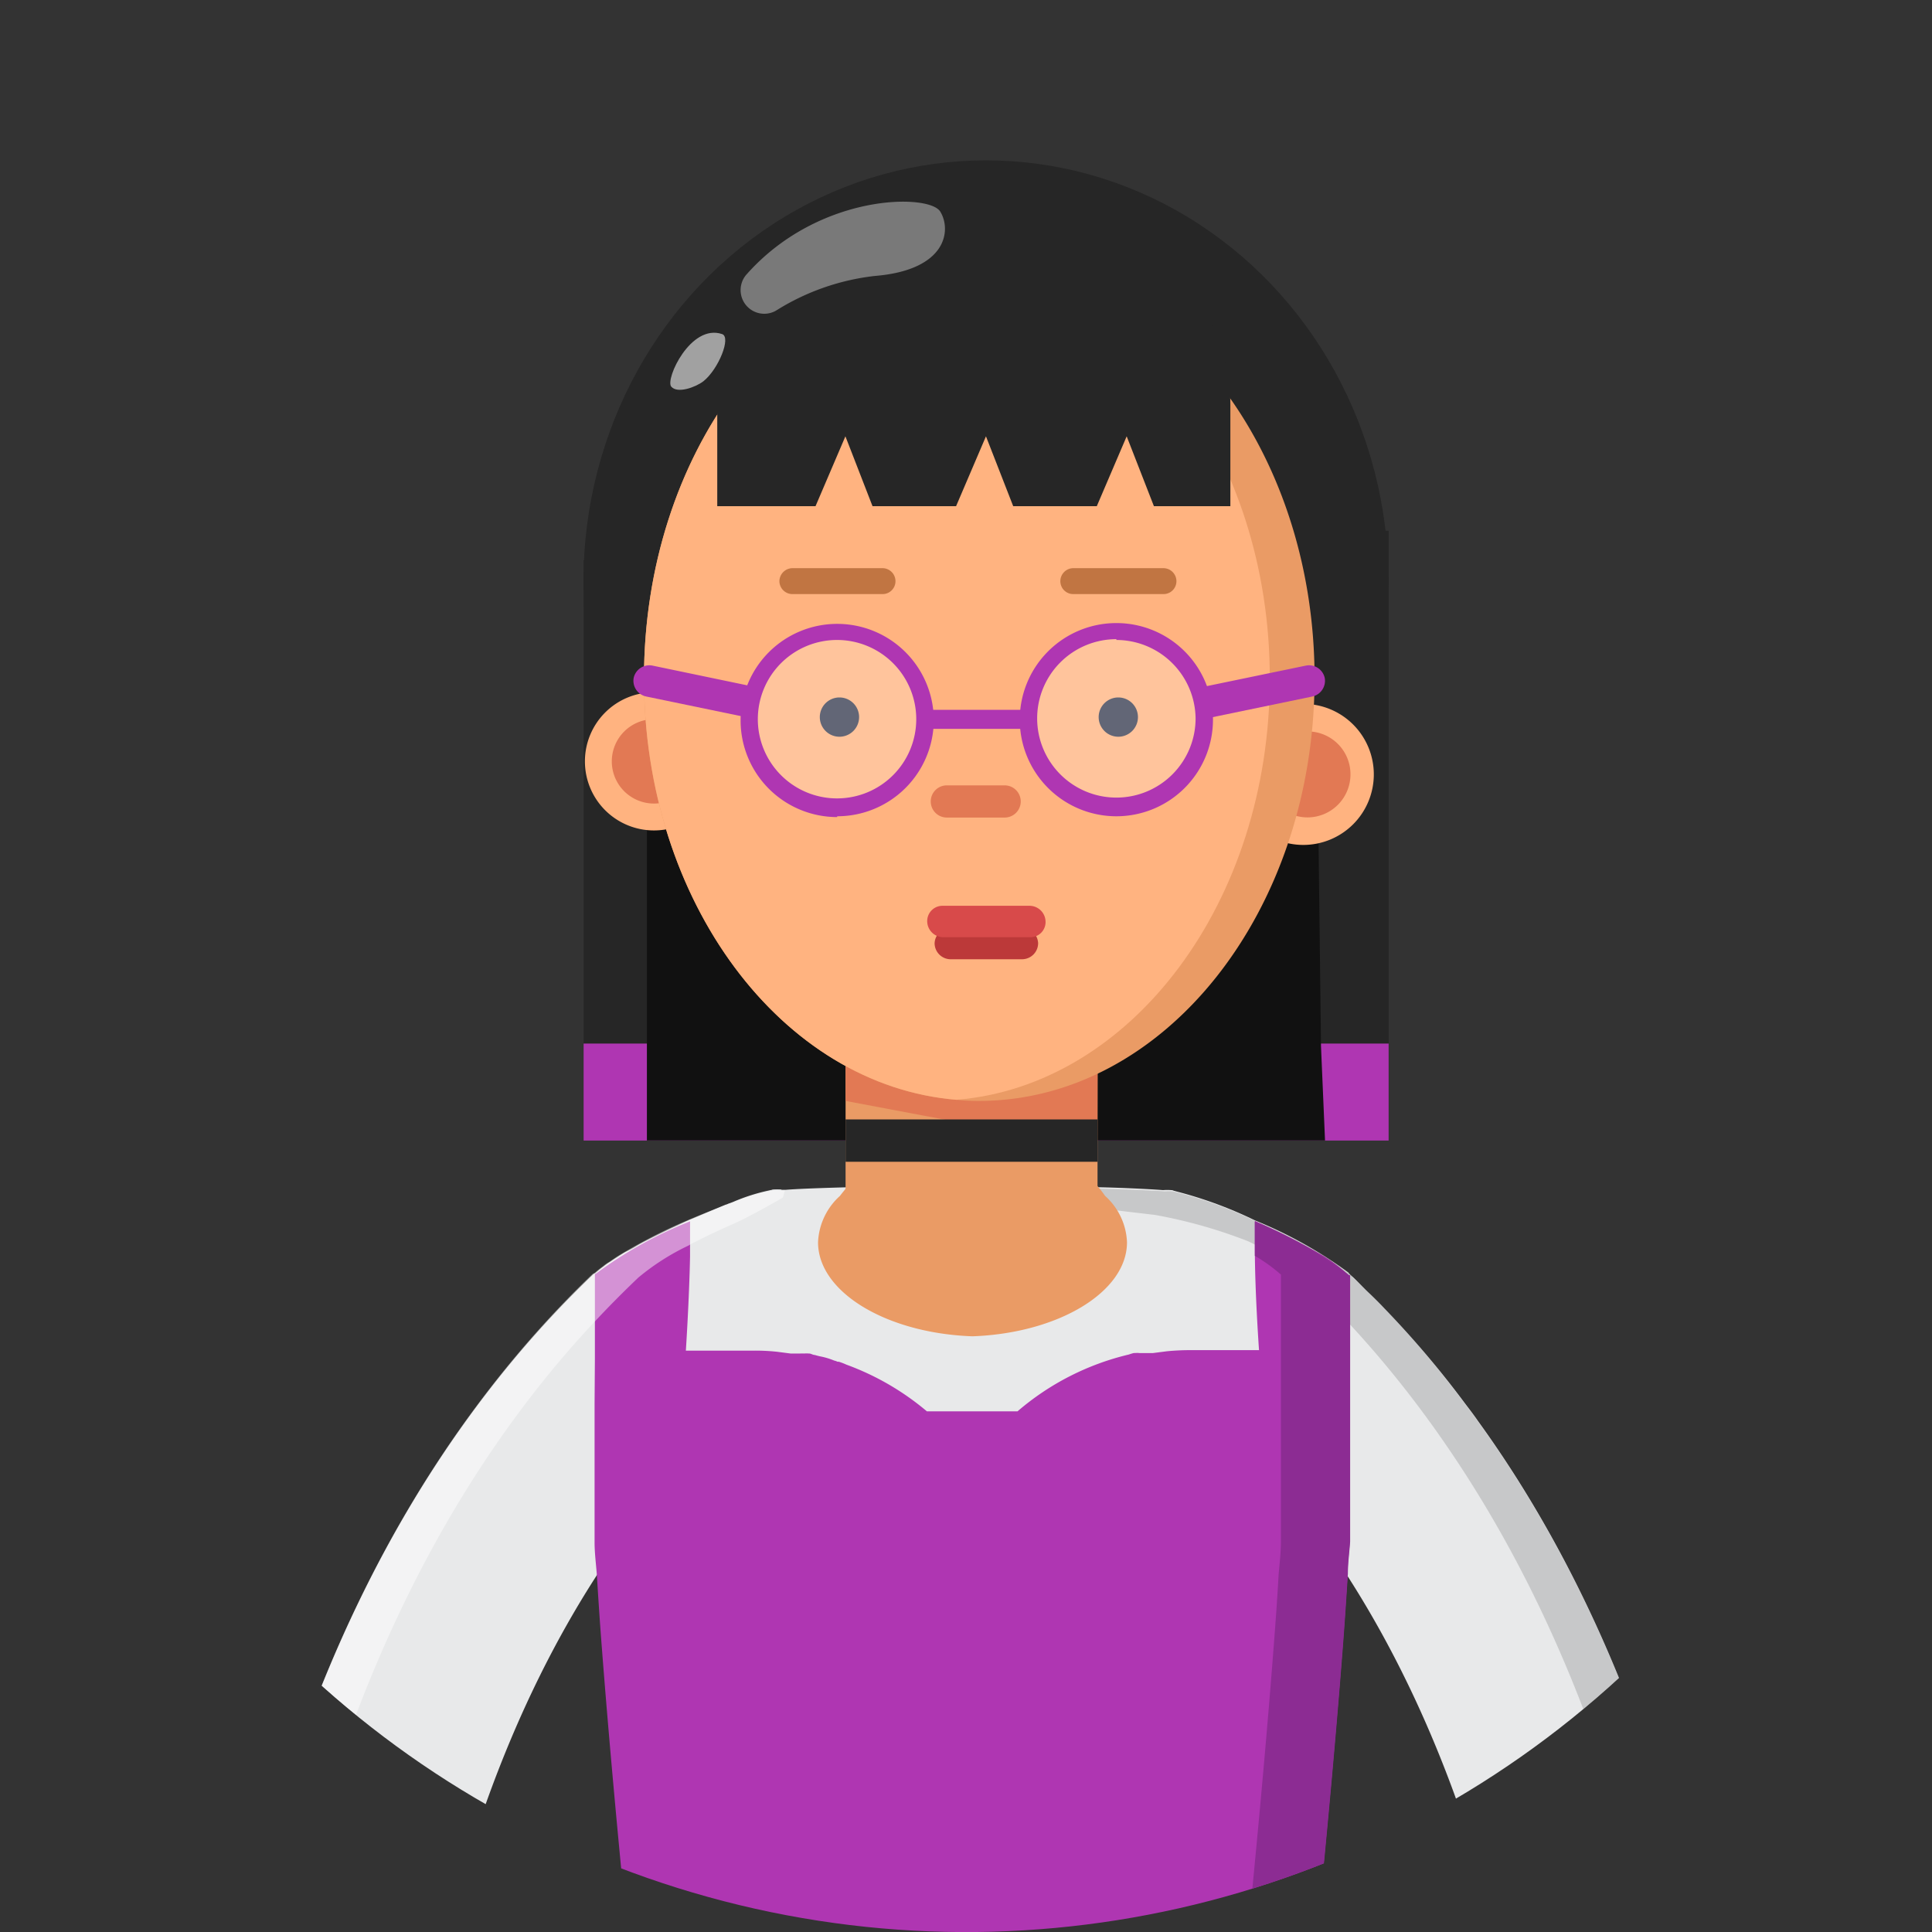 <svg id="Avatars" xmlns="http://www.w3.org/2000/svg" xmlns:xlink="http://www.w3.org/1999/xlink" viewBox="0 0 120 120"><rect x="0" y="0" width="120" height="120" fill="#333333" stroke="none"/><defs><clipPath id="clip-path"><circle cx="60" cy="-74.67" r="60" style="fill:none"/></clipPath><clipPath id="clip-path-2"><circle cx="60" cy="60" r="60" transform="translate(-12.4 104.25) rotate(-76.43)" style="fill:none"/></clipPath></defs><title>avatar</title><g style="clip-path:url(#clip-path)"><path d="M20.6,3.46c2-12.82,5.75-22.57,10.2-29.71a43.92,43.92,0,0,1,8.92-10.52,31.74,31.74,0,0,1,4-2.89,19.6,19.6,0,0,1,8.47-3l-.59-13.18v-.39a18.58,18.58,0,0,0-1.92.23,28.7,28.7,0,0,0-6,1.57,36.83,36.83,0,0,0-4,1.77c-13.39,7-27.52,24.38-32.15,55Q14.13,2.69,20.6,3.46Z" style="fill:#1e633b"/><path d="M80.8-35.17A49.12,49.12,0,0,1,90.12-22.4s0,0,0,0C94.79-13.44,98.38-1.19,99.35,15c4.36-.15,8.72-.37,13.08-.58C110.2-22.42,95.33-43.06,80.8-51.39a36.67,36.67,0,0,0-4-2c-.21-.1-.43-.18-.64-.26,0,0,0,0,0,0A29.85,29.85,0,0,0,69-55.57c-.49-.08-1-.13-1.46-.16l-1,13.08a21.05,21.05,0,0,1,10.26,4.17A37,37,0,0,1,80.8-35.17Z" style="fill:#1e633b"/><path d="M76.15,13.61A28.28,28.28,0,0,0,55.62,9.44C62.46,10.84,69.29,12.28,76.15,13.61Z" style="fill:#6d4c2b"/><path d="M83.77,15c1.89.08,3.78.12,5.68.13l.69-37.54.11-6.27a29.1,29.1,0,0,0-5.44-17,29,29,0,0,0-8.62-8s0,0,0,0a28.81,28.81,0,0,0-7.37-3.19,28.93,28.93,0,0,0-7.78-1H60A29.26,29.26,0,0,0,30.74-28.64L31.61,5C49.08,7.73,66.32,11.93,83.77,15Z" style="fill:#1e633b"/><path d="M43.69,7.08v-61.5a37,37,0,0,0-4,1.77v59Z" style="fill:#fff"/><path d="M80.8,14.49V-51.39a36.55,36.55,0,0,0-4-2V13.74Q78.82,14.13,80.8,14.49Z" style="fill:#fff"/><path d="M66.06,11.59V-50.86H54.93V9.3Z" style="fill:#184c2d"/><circle cx="60.55" cy="1.25" r="1.3" style="fill:#ddd6d0"/><g style="opacity:0.34"><path d="M9.93,2.49c3.2-22,11.26-37.14,20.51-46.5.9-.94,1.84-1.81,2.77-2.63A50.08,50.08,0,0,1,37.5-50a36.54,36.54,0,0,1,11.13-5.28l0,0L50-55.57h0c.13,0,.85-.15,1.54-.25v-.39a18.58,18.58,0,0,0-1.92.23,28.7,28.7,0,0,0-6,1.57,36.83,36.83,0,0,0-4,1.77c-13.39,7-27.52,24.38-32.15,55Z" style="fill:#d8d8d8"/></g><g style="opacity:0.32"><path d="M73.34-53.83a.42.42,0,0,1,.13.07h0a44.33,44.33,0,0,1,11.32,8.13c.13.11.26.25.39.38,11.14,11.05,20.65,30.4,22.16,60l5.07-.25C110.2-22.42,95.33-43.06,80.8-51.39a36.67,36.67,0,0,0-4-2c-.21-.1-.43-.18-.64-.26,0,0,0,0,0,0a28.81,28.81,0,0,0-7.37-3.19c-.28,0-.54-.07-.82-.09l-.08,1c.37.1.73.21,1.11.34A31.16,31.16,0,0,1,73.34-53.83Z" style="fill:#111"/></g></g><g style="clip-path:url(#clip-path-2)"><circle cx="60" cy="60" r="60" transform="translate(-12.4 104.25) rotate(-76.43)" style="fill:none"/><path d="M60.37,88h0Z" style="fill:#50891f"/><path d="M78.45,78v6.49H74.26a15.25,15.25,0,0,0-2.64.22h0a16.37,16.37,0,0,0-8,3.78H57.2a16.37,16.37,0,0,0-8-3.78h0a15.42,15.42,0,0,0-2.64-.22H42.32V78c.09-.1.19-.21.3-.31a.91.91,0,0,1,.24-.24,6,6,0,0,1,.43-.44,17.52,17.52,0,0,1,1.43-1.29c.56-.45,1.13-.88,1.72-1.3l0,0h0l.56-.1c.37-.07.64-.35,1-.42a3.13,3.13,0,0,1,.51,0h0l.3,0c1.2-.09,3.3-.14,3.95-.16h.26v.05l.21.51,1,2.33,6.11.21h0l6.1-.21.77-1.79h0l.22-.54.21-.51v-.05H68c.7,0,3.11.09,4.24.18h0a3.13,3.13,0,0,1,.51,0c.34.07.62.35,1,.42l.55.1h0l0,0c.59.42,1.16.85,1.72,1.3a18.83,18.83,0,0,1,1.48,1.34c.12.12.26.25.38.39a1.09,1.09,0,0,1,.24.24C78.26,77.83,78.36,77.94,78.45,78Z" style="fill:#e8e9ea"/><path d="M70.75,84.14s0,0,0,0c.25.16.51.35.79.54,0,0,0,0,0,0h0a45.16,45.16,0,0,1,7.89,7.39,55.45,55.45,0,0,1,4.12,5.58l.07.12c4.48,6.94,8.76,16.74,11,30.33,4.2.63,8.39,1.34,12.58,2.08-2.55-19.44-8.86-32.89-15.4-41.92-.26-.38-.54-.74-.82-1.11A60,60,0,0,0,86,81.28c-.33-.35-.66-.68-1-1s-.71-.73-1.08-1.06a1,1,0,0,1-.17-.18,26.68,26.68,0,0,0-5.78-3.23,25.8,25.8,0,0,0-5.19-1.88,3.13,3.13,0,0,0-.51,0l-.64,1.46-.82,1.8-.21.47v0l-.91,2-1.41,3.07a.07.07,0,0,1,.05,0A21.9,21.9,0,0,1,70.75,84.14Z" style="fill:#e8e9ea"/><path d="M25.49,132.28c2-15.75,6.66-26.83,11.58-34.44l.07-.12a55.45,55.45,0,0,1,4.12-5.58,45.16,45.16,0,0,1,7.89-7.39h0l0,0,.78-.54s0,0,0,0a23.23,23.23,0,0,1,2.45-1.42s0,0,.06,0l-1.41-3.07-.91-2v0L50,77.15,48.72,74.3l-.19-.41a3.13,3.13,0,0,0-.51,0,11.83,11.83,0,0,0-2.19.64l-.15.06a4,4,0,0,1-.44.17.73.73,0,0,1-.19.07l-2.23.94c-.88.4-1.77.82-2.6,1.25-.28.14-.54.28-.8.44s-.53.27-.75.41-.52.33-.75.49a2.86,2.86,0,0,0-.4.28c-.21.15-.4.31-.56.45l-.05,0,0,0C27.54,88,15.11,105.5,12.73,137.8A99.44,99.44,0,0,1,25.49,132.28Z" style="fill:#e8e9ea"/><path d="M36.93,87.2v8.59c0,.66.09,1.36.14,2,.09,1.47.19,3,.31,4.53.89,11.57,2.28,24.35,2.28,24.35l-.07.35a6.15,6.15,0,0,1,1.7-.22l1.64.81a125.72,125.72,0,0,1,25.4-2c4.29.1,8.55.4,12.81.81.18-1.75,1.43-13.43,2.25-24.11.12-1.55.22-3.06.31-4.53,0-.69.1-1.39.14-2V87.2l0-2.71,0-5.28,0,0-.06,0A10.46,10.46,0,0,0,82.2,78a40.11,40.11,0,0,0-4.26-2.17c0,.47,0,1,0,1.67,0,2.73.26,6.36.26,6.36H74a14.84,14.84,0,0,0-1.53.07l-.85.11h-.07l-.21,0-.3,0c-.08,0-.19,0-.28,0a1.27,1.27,0,0,0-.26,0h-.08a2.63,2.63,0,0,0-.3.09,16.41,16.41,0,0,0-6.92,3.53H57.57a16.54,16.54,0,0,0-5-2.9,3.8,3.8,0,0,0-.47-.18s0,0-.08,0a.8.8,0,0,0-.2-.07,4.47,4.47,0,0,0-.81-.25,3.89,3.89,0,0,1-.4-.1c-.11,0-.21-.07-.32-.09h-.06a1.26,1.26,0,0,0-.27,0,2.56,2.56,0,0,0-.27,0l-.3,0-.21,0h-.07l-.85-.11a12.55,12.55,0,0,0-1.41-.07H42.6s.21-3.2.26-5.86v-.48c0-.63,0-1.22,0-1.69A25.66,25.66,0,0,0,37,79.12l-.05,0,0,0,0,5.28Z" style="fill:#af36b2"/><g style="opacity:0.46"><path d="M15.64,136.35c2.41-28.22,12.55-44.93,21.26-54.22.93-1,1.86-1.93,2.74-2.77l0,0,0,0a14.68,14.68,0,0,1,3.13-2,3.55,3.55,0,0,1,.43-.23c.73-.38,1.53-.75,2.3-1.09,1.09-.47,3.13-1.66,3.13-1.66l.12-.43-.3,0h0a3.13,3.13,0,0,0-.51,0,11.83,11.83,0,0,0-2.19.64l-.15.06a4,4,0,0,1-.44.17.73.73,0,0,1-.19.07c-.77.28-1.62.63-2.49,1a33.71,33.71,0,0,0-3.89,2c-.28.16-.52.33-.75.49a2.86,2.86,0,0,0-.4.28c-.21.15-.4.31-.56.45l-.05,0,0,0C27.54,88,15.11,105.5,12.73,137.8,13.69,137.3,14.66,136.82,15.64,136.35Z" style="fill:#fff"/></g><g style="opacity:0.17"><path d="M77.53,77.1a16.66,16.66,0,0,1,3.37,2.14l0,.05,0,0c8.52,8,19.61,23.26,23.3,50.4l3,.52c-2.55-19.44-8.86-32.89-15.4-41.92-.26-.38-.54-.74-.82-1.11A60,60,0,0,0,86,81.28c-.33-.35-.66-.68-1-1s-.64-.65-1-.94l0,0,0-.05s0,0,0,0a1,1,0,0,1-.17-.18,26.68,26.68,0,0,0-5.78-3.23,25.8,25.8,0,0,0-5.19-1.88,3.13,3.13,0,0,0-.51,0h0c-1.13-.09-3.54-.16-4.24-.18h-.26v.05l-.21.51-.22.54c.94.15,2.69.35,4.31.54A30.68,30.68,0,0,1,77.53,77.1Z" style="fill:#262626"/></g><path d="M70,77.16a4.07,4.07,0,0,0-1.36-2.88,7.74,7.74,0,0,0-2.23-2.13,16.31,16.31,0,0,0-5.32-.85c-.23,0-.45,0-.68,0h0c-.23,0-.46,0-.68,0a16.26,16.26,0,0,0-5.32.85c-.84.28-2.24,2.13-2.24,2.13h0a4.11,4.11,0,0,0-1.36,2.88c0,3.09,4.24,5.65,9.59,5.84h0C65.73,82.81,70,80.25,70,77.16Z" style="fill:#ea9b65"/><ellipse cx="61.24" cy="36.1" rx="25" ry="26.14" style="fill:#262626"/><polygon points="86.25 32.97 86.25 64.82 36.25 64.82 36.25 34.8 36.28 34.8 40.84 34.62 77.64 33.28 80.41 33.18 86.08 32.97 86.25 32.97" style="fill:#262626"/><rect x="36.25" y="64.82" width="50" height="6.02" style="fill:#af36b2"/><path d="M82.3,70.84H40.18V49.28a9,9,0,0,1,.2-1.88,8.31,8.31,0,0,1,1-2.59,10.13,10.13,0,0,1,.76-1.13l.27-.28a8.38,8.38,0,0,1,1.49-1.35,8.84,8.84,0,0,1,3.69-1.5,8.75,8.75,0,0,1,.88-.09h.19l.89,0,4.57-.17,1,0,.85,0h0l9.7-.35,1.13,0s0,0,0,0l4.54-.18,1.14,0,.28,0a8.76,8.76,0,0,1,6,2.07,1.77,1.77,0,0,1,.16.14,9,9,0,0,1,1.51,1.68,2.54,2.54,0,0,0,.16.28,7.91,7.91,0,0,1,.81,1.62v0s0,0,0,.07a8.92,8.92,0,0,1,.5,2.84l0,2.29v.05l0,1.71.15,12.48Z" style="fill:#111"/><path d="M68.17,52.25V74.78c0,3.69-3.32,6.72-7.41,6.77h-.1c-4.49,0-8.16-3.31-8.14-7.37v-22a6,6,0,0,1,.21-1.58,3.81,3.81,0,0,1,.19-.57v0a2.66,2.66,0,0,1,.3-.64,7.08,7.08,0,0,1,3.47-3.24,5.32,5.32,0,0,1,.66-.26,2.51,2.51,0,0,1,.61-.17,7.25,7.25,0,0,1,2-.28h.66a7.87,7.87,0,0,1,2.77.49,5.44,5.44,0,0,1,.66.28,5.06,5.06,0,0,1,.73.38h0a7.29,7.29,0,0,1,2.47,2.5v0a5.28,5.28,0,0,1,.38.75h0a6.26,6.26,0,0,1,.21.61v0A5.88,5.88,0,0,1,68.17,52.25Z" style="fill:#ea9b65"/><polygon points="68.18 64.26 68.16 71.33 52.52 68.38 52.52 63.47 68.18 64.26" style="fill:#e27954"/><rect x="52.52" y="69.53" width="15.65" height="2.63" style="fill:#262626"/><path d="M44.91,47.28A4.29,4.29,0,1,1,40.62,43,4.28,4.28,0,0,1,44.91,47.28Z" style="fill:#ffb380"/><path d="M43.24,47.28a2.62,2.62,0,1,1-2.62-2.61A2.62,2.62,0,0,1,43.24,47.28Z" style="fill:#e27954"/><path d="M85.33,48.1A4.38,4.38,0,1,1,81,43.72,4.38,4.38,0,0,1,85.33,48.1Z" style="fill:#ffb380"/><path d="M83.88,48.1a2.67,2.67,0,1,1-2.67-2.67A2.66,2.66,0,0,1,83.88,48.1Z" style="fill:#e27954"/><path d="M81.65,42.13c0,14.5-9.34,26.25-20.85,26.25a13.07,13.07,0,0,1-1.39-.07C48.55,67.42,40,56,40,42.13S48.55,16.84,59.41,16c.47,0,.93-.06,1.39-.06C72.31,15.89,81.65,27.64,81.65,42.13Z" style="fill:#ea9b65"/><path d="M78.87,42.13c0,13.91-8.59,25.29-19.46,26.18C48.55,67.42,40,56,40,42.13S48.55,16.84,59.41,16C70.28,16.84,78.87,28.22,78.87,42.13Z" style="fill:#ffb380"/><path d="M53.36,44.54a1.22,1.22,0,1,1-1.22-1.22A1.22,1.22,0,0,1,53.36,44.54Z" style="fill:#363b4f"/><path d="M70.68,44.54a1.22,1.22,0,1,1-1.22-1.22A1.22,1.22,0,0,1,70.68,44.54Z" style="fill:#363b4f"/><path d="M62.4,50.78H58.81a1,1,0,0,1-1-1h0a1,1,0,0,1,1-1H62.4a1,1,0,0,1,1,1h0A1,1,0,0,1,62.4,50.78Z" style="fill:#e27954"/><path d="M54.82,36.9h-5.6a.81.81,0,0,1-.81-.8h0a.82.82,0,0,1,.81-.81h5.6a.81.81,0,0,1,.8.81h0A.8.8,0,0,1,54.82,36.9Z" style="fill:#c17542"/><path d="M72.26,36.9H66.67a.8.8,0,0,1-.81-.8h0a.81.81,0,0,1,.81-.81h5.59a.81.81,0,0,1,.81.81h0A.8.8,0,0,1,72.26,36.9Z" style="fill:#c17542"/><path d="M46.65,44.61l-6.52-1.35a1,1,0,0,1-.77-1.16h0a1,1,0,0,1,1.16-.76L47,42.69Z" style="fill:#af36b2"/><path d="M75,44.61l6.52-1.35a1,1,0,0,0,.76-1.16h0a1,1,0,0,0-1.16-.76l-6.52,1.35Z" style="fill:#af36b2"/><rect x="57.07" y="44.09" width="6.83" height="1.18" style="fill:#af36b2"/><g style="opacity:0.22"><circle cx="52.02" cy="44.67" r="5.48" style="fill:#fff"/></g><g style="opacity:0.22"><path d="M74.82,44.67a5.48,5.48,0,1,1-5.48-5.48A5.47,5.47,0,0,1,74.82,44.67Z" style="fill:#fff"/></g><path d="M52,39.75a4.92,4.92,0,1,0,4.91,4.91A4.92,4.92,0,0,0,52,39.75Zm0,11a6,6,0,1,1,6-6A6,6,0,0,1,52,50.7Z" style="fill:#af36b2"/><path d="M69.34,50.7a6,6,0,1,1,6-6A6,6,0,0,1,69.34,50.7Zm0-11a4.92,4.92,0,1,0,4.92,4.91A4.93,4.93,0,0,0,69.34,39.75Z" style="fill:#af36b2"/><path d="M63.51,59.58H59a1,1,0,0,1-.95-1h0a1,1,0,0,1,.95-.95h4.53a1,1,0,0,1,.95.95h0A1,1,0,0,1,63.51,59.58Z" style="fill:#bc3939"/><path d="M63.94,58.21h-5.4a1,1,0,0,1-.95-1h0a.95.95,0,0,1,.95-.95h5.4a1,1,0,0,1,1,.95h0A.94.94,0,0,1,63.94,58.21Z" style="fill:#d84a4a"/><path d="M55.85,13.87h9.27a11.3,11.3,0,0,1,11.3,11.3v6.27a0,0,0,0,1,0,0H44.55a0,0,0,0,1,0,0V25.17a11.3,11.3,0,0,1,11.3-11.3Z" style="fill:#262626"/><polygon points="50.44 31.94 52.51 27.1 54.57 32.41 50.44 31.94" style="fill:#ffb380"/><polygon points="59.17 31.94 61.24 27.1 63.31 32.41 59.17 31.94" style="fill:#ffb380"/><polygon points="67.91 31.94 69.98 27.1 72.05 32.41 67.91 31.94" style="fill:#ffb380"/><g style="opacity:0.7"><g style="opacity:0.54"><path d="M46.41,17a1.47,1.47,0,0,0,1.78,2.3,14.6,14.6,0,0,1,6.15-2.16c4.5-.37,4.76-2.87,4.06-4S50.88,12,46.41,17Z" style="fill:#fff"/></g><g style="opacity:0.81"><path d="M44.85,20.75c.58.19-.22,2.18-1.16,2.93-.48.37-1.62.79-2,.33S42.9,20.09,44.85,20.75Z" style="fill:#fff"/></g></g><path d="M79.56,79.17l0,0,0,5.28,0,2.71v8.59c0,.66-.08,1.36-.14,2-.08,1.47-.19,3-.31,4.53-.77,10.09-1.93,21.09-2.21,23.75q2.13.15,4.26.36c.18-1.75,1.43-13.43,2.25-24.11.12-1.55.22-3.06.31-4.53,0-.69.1-1.39.14-2V87.2l0-2.71,0-5.28,0,0-.06,0a25.22,25.22,0,0,0-5.86-3.32c0,.47,0,1,0,1.67V78a10.46,10.46,0,0,1,1.6,1.15Z" style="fill:#8c2c93"/></g></svg>